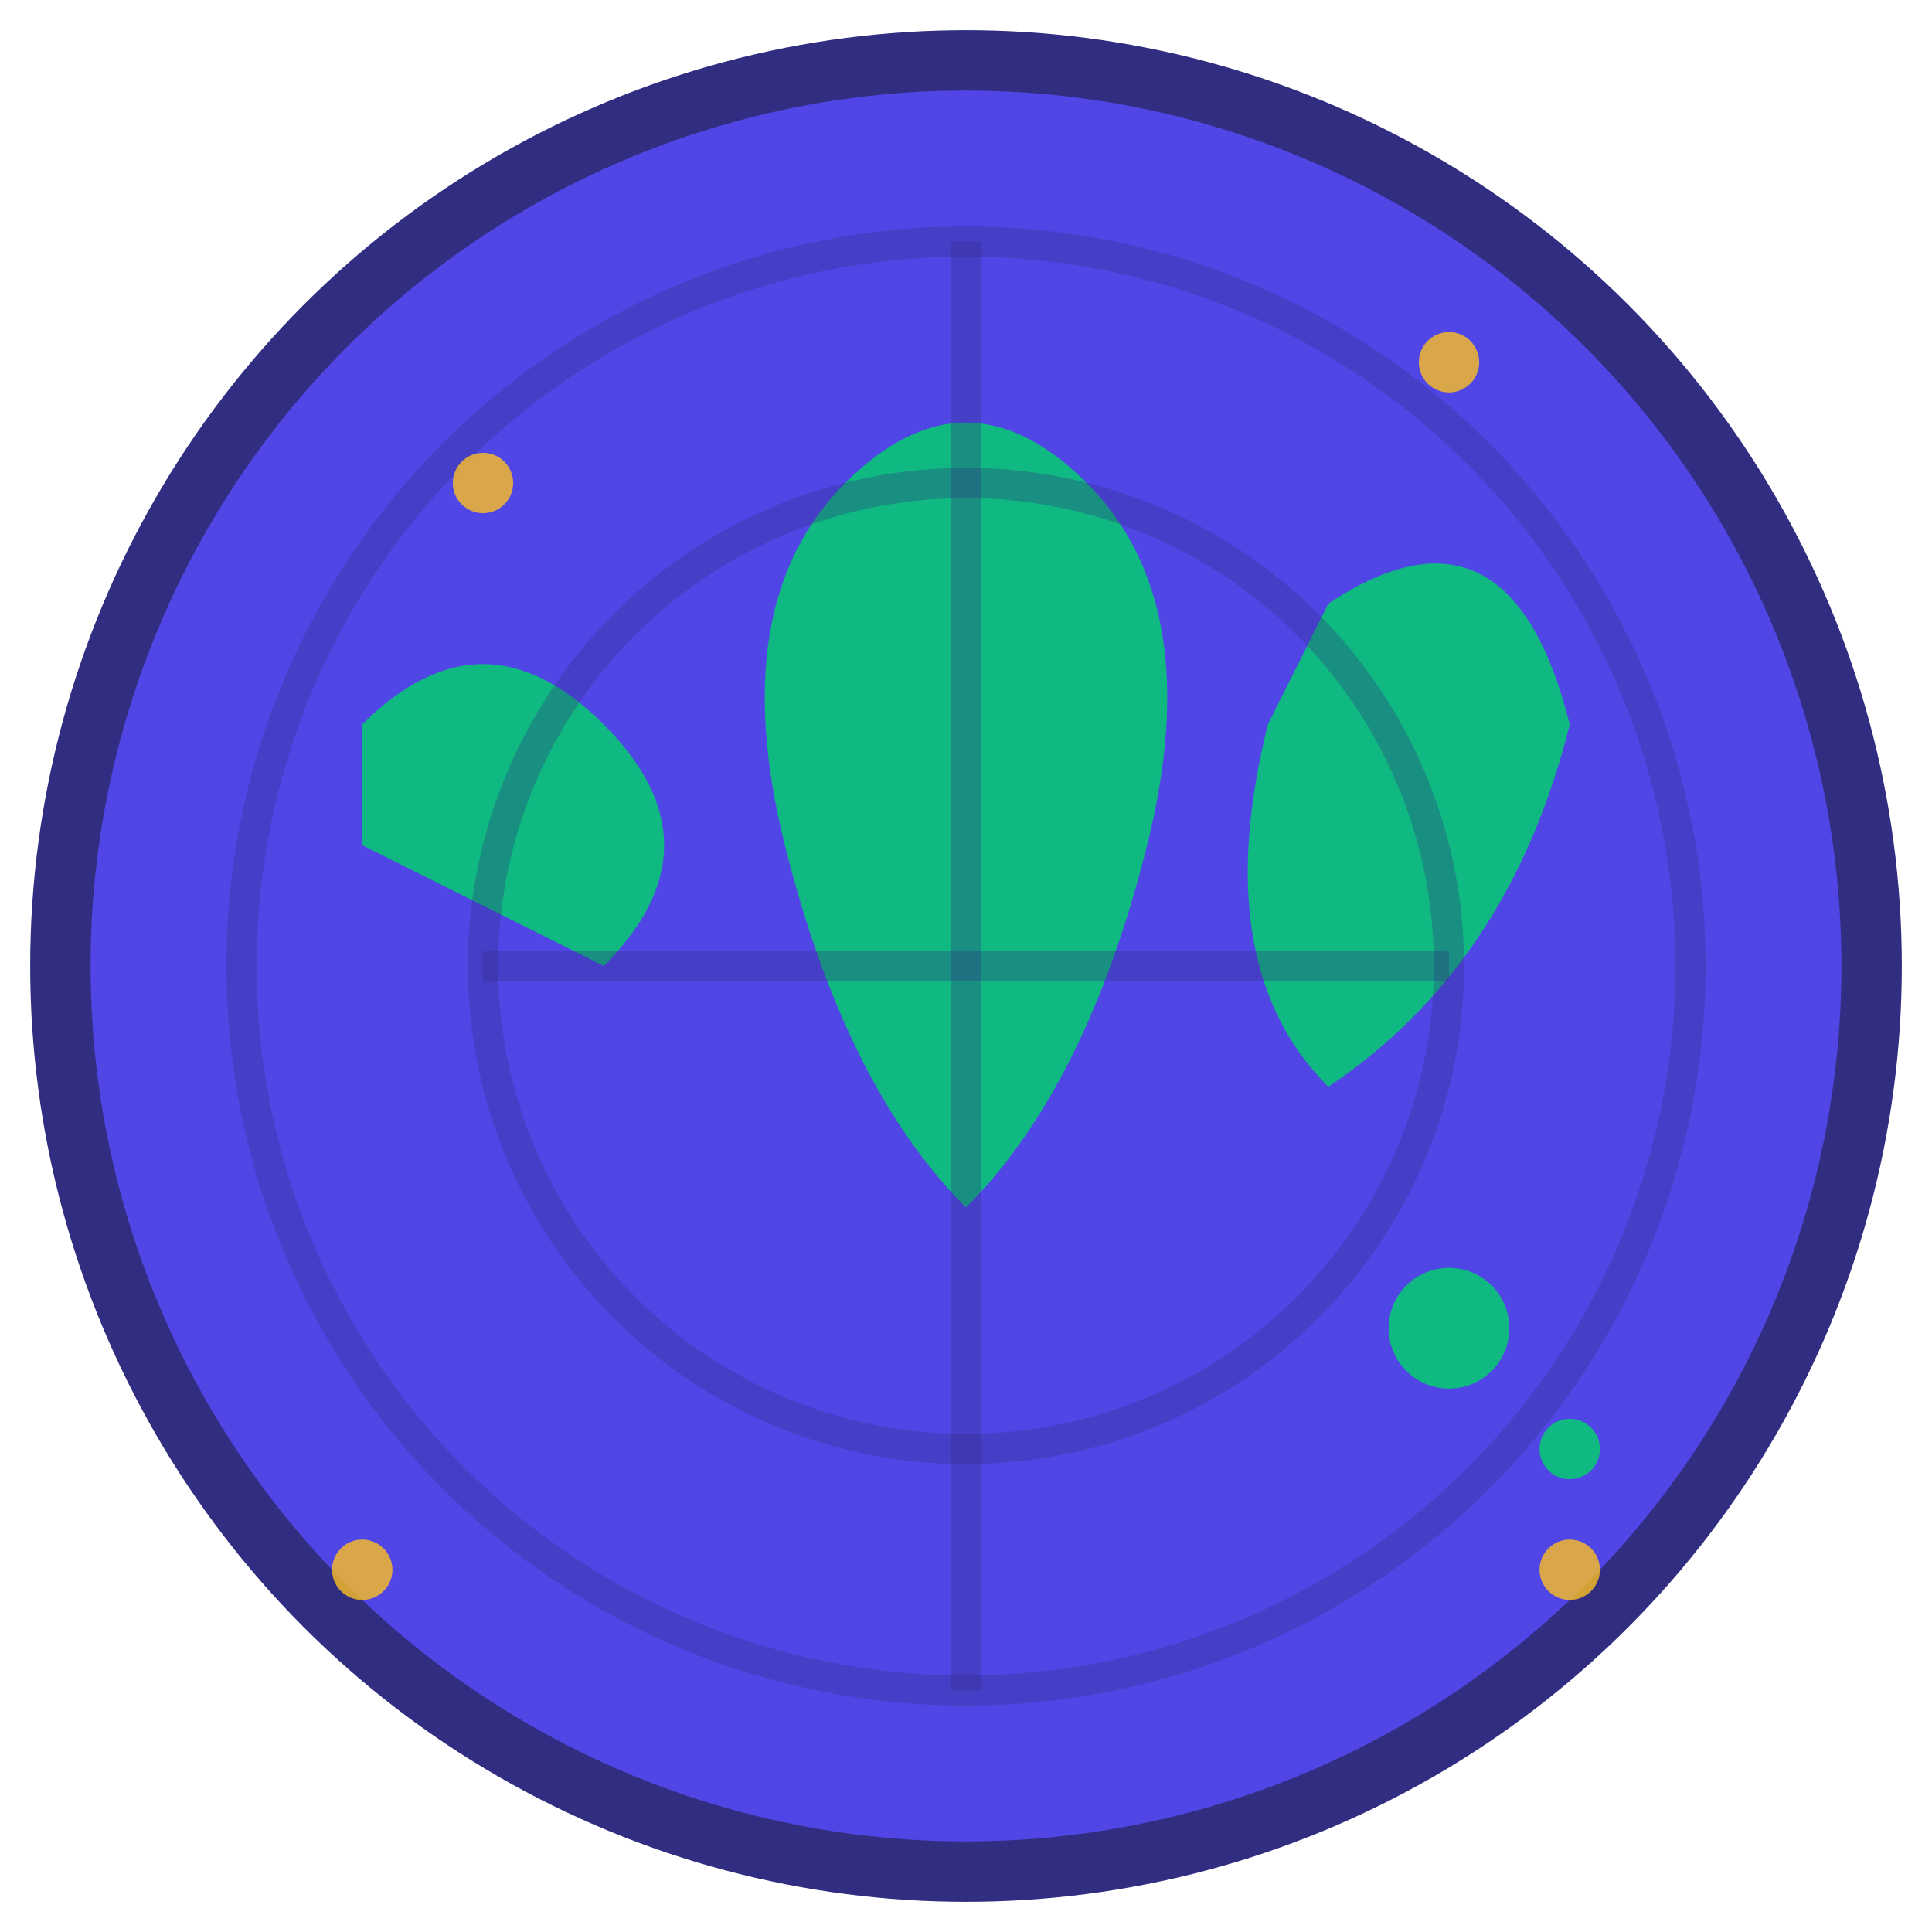 <svg xmlns="http://www.w3.org/2000/svg" width="32" height="32" viewBox="0 0 32 32">
  <!-- Fond du globe -->
  <circle cx="16" cy="16" r="15" fill="#4F46E5" stroke="#312E81" stroke-width="1"/>
  
  <!-- Continents stylisés -->
  <!-- Amérique du Nord -->
  <path d="M6 12 Q8 10 10 12 Q12 14 10 16 Q8 15 6 14 Z" fill="#10B981"/>
  
  <!-- Europe/Afrique -->
  <path d="M14 8 Q16 6 18 8 Q20 10 19 14 Q18 18 16 20 Q14 18 13 14 Q12 10 14 8 Z" fill="#10B981"/>
  
  <!-- Asie -->
  <path d="M22 10 Q25 8 26 12 Q25 16 22 18 Q20 16 21 12 Q22 10 22 10 Z" fill="#10B981"/>
  
  <!-- Océanie (petites îles) -->
  <circle cx="24" cy="22" r="1" fill="#10B981"/>
  <circle cx="26" cy="24" r="0.5" fill="#10B981"/>
  
  <!-- Grille de latitude/longitude -->
  <circle cx="16" cy="16" r="12" fill="none" stroke="#312E81" stroke-width="0.5" opacity="0.3"/>
  <circle cx="16" cy="16" r="8" fill="none" stroke="#312E81" stroke-width="0.5" opacity="0.3"/>
  <line x1="16" y1="4" x2="16" y2="28" stroke="#312E81" stroke-width="0.5" opacity="0.3"/>
  <line x1="8" y1="16" x2="24" y2="16" stroke="#312E81" stroke-width="0.5" opacity="0.3"/>
  
  <!-- Étoiles pour donner un aspect international -->
  <circle cx="8" cy="8" r="0.5" fill="#FBBF24" opacity="0.8"/>
  <circle cx="24" cy="6" r="0.5" fill="#FBBF24" opacity="0.8"/>
  <circle cx="26" cy="26" r="0.5" fill="#FBBF24" opacity="0.8"/>
  <circle cx="6" cy="26" r="0.5" fill="#FBBF24" opacity="0.8"/>
</svg>